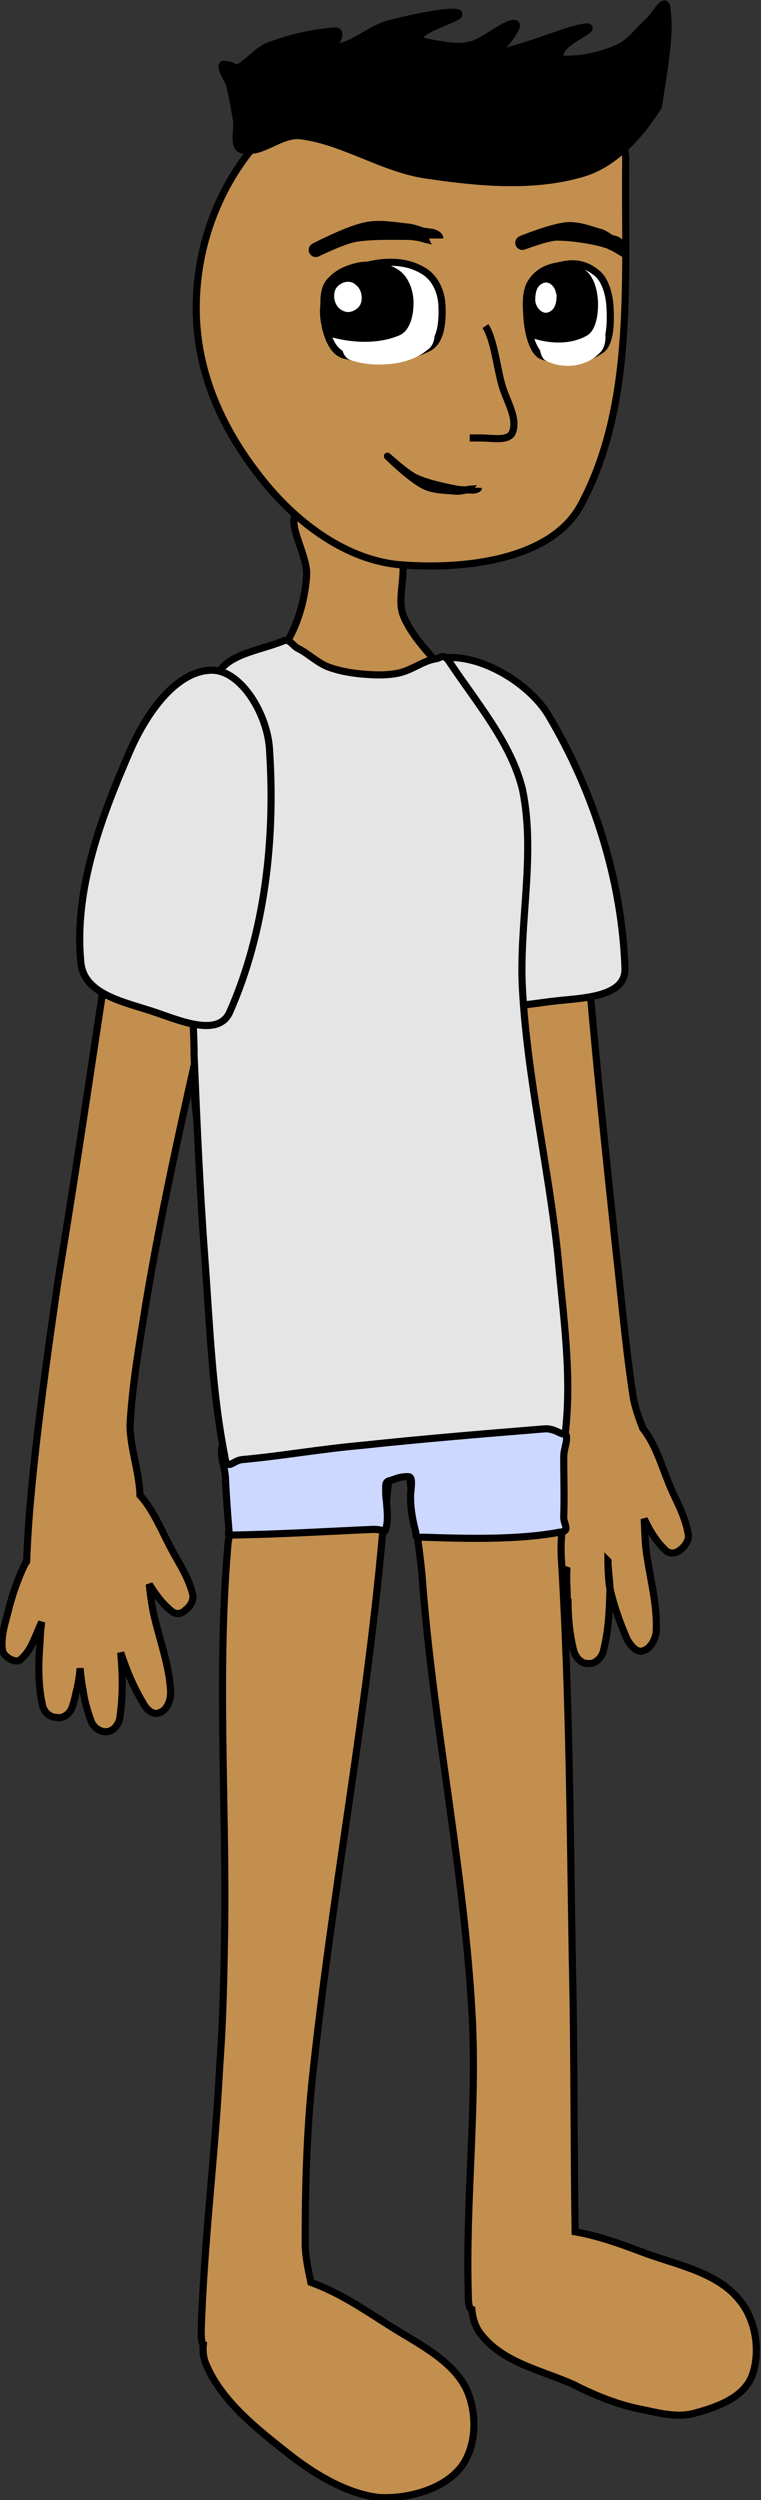 <svg xmlns="http://www.w3.org/2000/svg" xmlns:xlink="http://www.w3.org/1999/xlink" version="1.1" width="86.989" height="285.709" viewBox="1.103 0.369 86.989 285.709"><rect x="1.103" y="0.369" width="86.989" height="285.709" fill="#333333" stroke="none"/><defs><style/></defs>
  <!-- Exported by Scratch - http://scratch.mit.edu/ -->
  <g id="ID0.0717017580755055" transform="matrix(0.95, 0, 0, 0.95, -179.25, -56.5)">
    <path id="ID0.42535007279366255" fill="#C38F4E" stroke="#000000" d="M 49 96.600 C 49.600 90.140 44.855 93.791 42.750 94.500 C 39.527 95.465 37.198 98.092 35 101 C 32.690 103.864 30.190 106.709 29.400 110.600 C 27.966 117.830 29.300 125.400 28.600 132.700 C 27.500 145.900 26.100 159.100 24.700 172.300 C 23.900 179.300 23.300 186.400 22.200 193.500 C 21.900 194.900 21.400 196.300 20.900 197.600 C 18.900 200.100 18.100 203.500 16.700 206.600 C 15.800 208.500 14.800 210.500 14.500 212.600 C 14.400 213.300 15 214.200 15.700 214.700 C 16.200 215.100 17 215.300 17.600 214.800 C 18.900 213.600 19.800 212.200 20.700 210.300 C 20.600 212.100 20.600 213.900 20.300 215.600 C 19.800 219 18.900 222.300 19 225.800 C 19 227.100 19.800 228.500 20.800 228.800 C 21.700 229.200 22.600 228.100 23.100 227.200 C 24.100 224.900 24.900 222.700 25.500 220.100 C 25.500 219.600 25.800 216.900 25.800 216.200 C 25.900 216.100 25.700 216.300 25.800 216.200 C 25.800 216.900 25.700 219.500 25.500 220.100 C 25.600 223.300 25.700 225.900 26.400 228.700 C 26.600 229.800 27.600 230.700 28.500 230.600 C 29.400 230.700 30.300 229.900 30.600 228.800 C 31.200 226.400 31.400 224.100 31.400 221.500 C 31.800 223.400 32.300 225 33 226.800 C 33.400 227.800 34.400 228.300 35.300 228.100 C 36.200 228 37 227.200 37.100 226.100 C 37.400 223.100 37.100 220.400 36.600 216.900 C 36.500 216 36.300 215.200 36.100 214.400 C 37.200 216.300 37.900 218.200 39.600 219.400 C 40.300 219.900 41.900 218.700 41.900 217.900 C 42 215.700 41 213.900 40.200 211.800 C 39.700 210.600 39.200 209.300 38.600 208.100 C 38 205.900 37.200 203.600 36.200 201.500 C 36.200 201.700 36.200 201.900 36.200 202.100 C 36.100 201.800 36.100 201.400 36 201.100 C 36.100 201.200 36.100 201.400 36.200 201.500 C 36.200 192.300 34.200 183.100 35.300 173.800 C 38.400 147.900 46.600 122.428 49 96.600 Z M 31.500 217 C 31.700 217.600 31.500 220.800 31.500 221.500 " transform="matrix(-0.857, 0, 0, 0.857, 285.1, 62.35)"/>
    <path id="ID0.5185407963581383" fill="#E7D3BA" stroke="#000000" stroke-linecap="round" d="M 36.300 201.500 C 36.300 201.700 36.300 201.900 36.300 202.100 C 36.200 201.800 36.200 201.400 36.100 201.100 C 36.200 201.200 36.300 201.400 36.300 201.500 Z " transform="matrix(-0.857, 0, 0, 0.857, 285.1, 66.7)"/>
    <path id="ID0.5812096912413836" fill="#FFFFFF" stroke="#000000" stroke-width="2" stroke-linecap="round" d="M 36.300 201.500 C 36.300 201.700 36.300 201.900 36.300 202.100 C 36.200 201.800 36.200 201.400 36.100 201.100 C 36.200 201.200 36.300 201.400 36.300 201.500 Z " transform="matrix(-0.857, 0, 0, 0.857, 285.1, 66.7)"/>
    <path id="ID0.22108889603987336" fill="#C38F4E" stroke="#000000" stroke-linecap="round" d="M 82.900 319.200 C 82.900 320.500 82.800 321 82.600 321.100 C 82.700 322 82.600 322.900 82.300 323.700 C 80.100 329.100 75 333 70.600 336.500 C 66.900 339.400 62.400 342.100 57.900 342.600 C 53.700 342.800 48.800 341.400 46.400 338.300 C 44.200 335.400 44.100 330.700 45.700 327.300 C 47.800 323.100 52.900 320.800 56.900 318.200 C 60.200 316.100 63.600 313.800 67.500 312.400 C 67.900 310.500 68.300 308.700 68.300 306.800 C 68.300 299.200 68.100 291.400 67.300 283.800 C 64.500 257.400 59.800 233.500 57.500 208 C 57.500 207.700 57.400 207.300 57.400 207 C 57.300 205.600 57.100 204.200 56.900 202.800 L 56.900 202.800 C 56.800 201.900 56.700 201 56.600 200.100 C 56.400 198.500 56.300 196.900 56.200 195.300 L 53.900 195.300 C 53.900 196.700 53.800 198.100 53.600 199.600 C 53.100 204.200 52.300 208.800 51.900 213.100 C 50.400 233.600 46.100 253.600 44.900 274.200 C 44.100 287.500 45.800 300.600 45.400 314.200 C 45.400 315.700 45.200 316.100 44.900 316.200 C 44.900 316.200 44.900 316.200 44.900 316.200 C 44.800 317.300 44.500 318.400 43.900 319.300 C 40.900 323.600 35.200 324.700 30.700 326.700 C 27.600 328.300 24.300 329.600 21.200 330.200 C 18.700 330.700 16 331.500 13.400 330.700 C 10.500 329.900 6.800 328.600 5.600 325.600 C 4.300 322.200 5 317.600 7.400 314.800 C 10.400 311.100 15.800 310 20.300 308.400 C 23.500 307.200 26.900 305.900 30.400 305.300 C 30.600 292.600 30.500 279.700 30.800 266.900 C 31.100 248.600 31.200 229.900 32.300 211.300 C 32.400 210.100 32.400 208.800 32.300 207.600 C 32.200 202.800 31.800 197.600 32.400 192.900 C 32.600 190.900 33 189 33.700 187.300 C 33.300 185 33.200 182.600 33.200 180.300 L 39.300 132.500 L 37.200 111 C 37.200 104.400 42.400 85.200 49 85.200 L 49.500 85.400 C 51.400 83.200 53.400 81.100 54.500 78.500 C 55.700 75.600 53.300 71.200 55.600 69 C 59.100 65.600 65.300 62.700 69 63.900 C 71.500 64.600 67.900 69.800 68.100 72.800 C 68.300 75.800 69.100 78.900 70.500 81.500 C 71.500 83.300 73.700 85 75.500 86.600 C 80.200 87.300 85.100 89.200 88.800 93.100 L 79 197.500 C 79 199.200 78.700 199.900 78.200 200 C 78.500 202.600 78.800 205.100 79 207.600 C 79 207.800 79 208.100 79.100 208.300 C 80.700 226.200 79.400 244.200 79.600 262.200 C 79.700 268.800 79.800 275.300 80.300 282 C 80.900 294.200 82.500 306.500 82.900 319.200 Z " transform="matrix(-0.857, 0, 0, 0.857, 285.1, 66.7)"/>
    <path id="ID0.2304357774555683" fill="#C38F4E" stroke="#000000" d="M 51.600 1.100 C 59.800 1.600 68.400 4.900 74.200 11.100 C 80 17.300 83.600 25.900 83.600 35.300 C 83.600 44.700 79.600 52.800 74.200 59.500 C 69.400 65.500 62.400 70.700 54.900 71.300 C 46.100 72 34 70.700 29.700 63.100 C 21.900 48.800 23.500 30.900 23.300 14.600 C 23.200 10.500 26.400 9 29.300 7.600 C 36.200 4.300 43.800 0.500 51.600 1.100 Z " transform="matrix(-0.857, 0, 0, 0.857, 285.1, 66.7)"/>
    <path id="ID0.3979696361348033" fill="#FFFFFF" stroke="#000000" stroke-linecap="round" d="M 58.300 29 C 60.800 29.400 63 30.300 64.500 32 C 65.700 33.300 65.900 35.500 65.600 37.200 C 65.300 39 64.500 41.500 62.700 41.900 C 58.900 42.800 54.400 42.600 50.900 40.800 C 49.100 39.800 49 36.800 49.100 34.800 C 49.200 33 50 31.100 51.600 30.100 C 53.500 28.900 55.800 28.600 58.300 29 Z " transform="matrix(-0.857, 0, 0, 0.857, 285.1, 66.7)"/>
    <path id="ID0.7059543542563915" fill="#FFFFFF" d="M 57.300 35.700 C 59.100 36 60.700 36.600 61.700 37.400 C 62.800 38.200 63.200 39.200 63.200 40.300 C 63.200 41.200 62.800 42.200 62.100 42.500 C 60.200 43.200 58.100 43.300 56.200 43.100 C 54.400 42.900 52.500 42.300 51.100 41.100 C 50.300 40.600 50 39.400 50.200 38.500 C 50.500 37.500 51.200 36.700 52.500 36.200 C 53.800 35.600 55.500 35.400 57.300 35.700 Z " transform="matrix(-0.857, 0, 0, 0.857, 285.1, 66.7)"/>
    <path id="ID0.3979696361348033_1_" stroke="#000000" stroke-linecap="round" d="M 60.400 29.300 C 62.200 29.600 63.800 30.300 64.900 31.600 C 65.800 32.700 65.700 34.400 65.600 35.800 C 65.500 37 65.400 38.700 64.400 38.900 C 61.400 39.700 57.900 39.800 55.200 38.600 C 53.900 38 53.500 35.700 53.600 34.100 C 53.700 32.700 54.300 31.100 55.500 30.300 C 56.900 29.400 58.600 29.100 60.400 29.300 Z " transform="matrix(-0.857, 0, 0, 0.857, 285.1, 66.7)"/>
    <path id="ID0.8203399423509836" fill="#FFFFFF" d="M 62.600 31.600 C 63.100 31.700 63.600 32 63.900 32.400 C 64.200 32.800 64.300 33.400 64.200 34 C 64.100 34.600 63.800 35.100 63.400 35.400 C 63 35.700 62.500 35.900 62 35.800 C 61.500 35.700 61 35.400 60.700 35 C 60.400 34.600 60.300 34 60.400 33.400 C 60.500 32.800 60.800 32.300 61.200 32 C 61.500 31.700 62 31.500 62.600 31.600 Z " transform="matrix(-0.857, 0, 0, 0.857, 285.1, 66.7)"/>
    <path id="ID0.3979696361348033_2_" fill="#FFFFFF" stroke="#000000" stroke-linecap="round" d="M 32.100 29.200 C 33.900 29.500 35.400 30.400 36.400 32.100 C 37.200 33.400 37.300 35.500 37.100 37.300 C 36.900 39 36.300 41.500 35 42 C 32.300 43 29.100 42.800 26.700 41.100 C 25.400 40.100 25.400 37.200 25.500 35.100 C 25.600 33.300 26.200 31.300 27.300 30.400 C 28.700 29.200 30.300 28.800 32.100 29.200 Z " transform="matrix(-0.857, 0, 0, 0.857, 285.1, 66.7)"/>
    <path id="ID0.7059543542563915_1_" fill="#FFFFFF" d="M 31.300 35.900 C 32.600 36.100 33.700 36.700 34.400 37.600 C 35.200 38.400 35.400 39.400 35.400 40.400 C 35.400 41.300 35.100 42.300 34.600 42.600 C 33.300 43.300 31.800 43.500 30.400 43.300 C 29.100 43.100 27.800 42.500 26.800 41.400 C 26.300 40.900 26 39.700 26.200 38.800 C 26.400 37.800 26.900 37 27.800 36.400 C 28.800 35.800 30 35.600 31.300 35.900 Z " transform="matrix(-0.857, 0, 0, 0.857, 285.1, 66.7)"/>
    <path id="ID0.3979696361348033_3_" stroke="#000000" stroke-linecap="round" d="M 33.100 29.400 C 34.600 29.700 35.800 30.400 36.600 31.700 C 37.300 32.800 37.300 34.500 37.200 35.900 C 37.100 37.100 37 38.800 36.300 39 C 33.900 39.800 31.100 39.900 29 38.700 C 27.900 38.100 27.600 35.800 27.700 34.200 C 27.800 32.800 28.200 31.200 29.200 30.400 C 30.300 29.500 31.600 29.200 33.100 29.400 Z " transform="matrix(-0.857, 0, 0, 0.857, 285.1, 66.7)"/>
    <path id="ID0.8203399423509836_1_" fill="#FFFFFF" d="M 34.700 31.700 C 35.100 31.800 35.500 32.100 35.700 32.500 C 35.900 32.900 36 33.500 36 34.100 C 36 34.700 35.700 35.200 35.400 35.500 C 35.100 35.800 34.700 36 34.300 35.900 C 33.900 35.800 33.500 35.500 33.300 35.100 C 33.100 34.700 33 34.100 33 33.500 C 33.100 32.900 33.300 32.400 33.600 32.100 C 33.900 31.800 34.300 31.600 34.700 31.700 Z " transform="matrix(-0.857, 0, 0, 0.857, 285.1, 66.7)"/>
    <path id="ID0.6091326382011175_3_" fill="#C38F4E" stroke="#000000" d="M 45.200 53.500 C 44.600 53.500 44.100 53.500 43.500 53.500 C 42.100 53.500 39.700 54 39.200 52.700 C 38.400 50.700 40.100 48.200 40.700 46 C 41.400 43.500 41.800 39.600 43 37.800 " transform="matrix(-0.857, 0, 0, 0.857, 285.1, 66.7)"/>
    <path id="ID0.33014168171212077" fill="none" stroke="#000000" stroke-width="2" d="M 27.200 25.500 C 29.100 25.100 31.100 24.800 33.100 24.800 C 34.700 24.900 38 26.200 37.800 26.100 C 37.600 26 33.600 24.400 31.500 24.200 C 30 24.100 28.500 24.700 27.100 25.100 C 26.300 25.300 25.800 25.900 25.100 26.200 C 24.800 26.300 24.300 26.600 24.300 26.600 C 24.300 26.500 24.600 26.200 24.900 26.100 C 25.600 26 26.300 25.700 27.200 25.500 Z " transform="matrix(-0.857, 0, 0, 0.857, 285.1, 66.7)"/>
    <path id="ID0.33014168171212077_1_" fill="none" stroke="#000000" stroke-width="2" d="M 53.900 24.700 C 56.400 24.700 59 24.600 61.400 25 C 63.400 25.400 67 27.200 66.800 27.100 C 66.600 27 62.200 24.700 59.700 24.200 C 57.900 23.800 55.800 24.200 53.900 24.400 C 52.900 24.500 52 25 51 25.200 C 50.600 25.300 49.900 25.400 49.900 25.500 C 49.900 25.400 50.400 25.100 50.800 25.100 C 51.900 25 52.800 24.700 53.900 24.700 Z " transform="matrix(-0.857, 0, 0, 0.857, 285.1, 66.7)"/>
    <path id="ID0.8090730751864612" fill="#CCD8FF" stroke="#000000" stroke-linecap="round" d="M 79.500 207.500 C 79.400 207.500 79.300 207.500 79 207.500 L 78.800 207.500 C 72.100 207.400 65.500 207 58.800 206.700 C 58 206.700 57.600 206.800 57.400 206.900 C 57.200 207 57.100 207 57 206.700 C 56.600 205.400 56.800 204.100 56.900 202.700 L 56.900 202.700 C 57 202.100 57 201.500 57 200.900 C 57 200.400 57 200.100 56.600 199.900 C 56.600 199.900 56.500 199.900 56.500 199.900 C 55.600 199.600 55 199.300 54 199.300 C 53.600 199.300 54.200 199.300 53.800 199.300 C 53 199.300 53.600 201.500 53.500 202.300 C 53.500 203.900 53.200 205.500 52.800 207 C 52.600 207.700 53.100 207.900 51.700 207.800 C 45.800 208 38.400 208.200 32.600 207.100 C 32.600 207.100 32.600 207.100 32.600 207.100 C 31 207 32 206 32 205 C 31.900 202.200 32 199.300 32 196.500 C 32 195.200 31.100 193.700 32 193 C 32.200 192.800 32.400 192.700 32.600 192.600 C 33.800 191.900 34.900 192 37.500 192 C 42.900 192 48.400 192.300 53.900 192.600 C 54.600 192.600 55.400 192.700 56.100 192.700 C 61.900 193 67.700 193.400 73.500 193.700 C 75 193.800 76.200 193.600 77.100 193.600 C 78 193.600 78.800 193.800 79.500 194.400 C 80.700 195.600 79.600 197.600 79.500 199.400 C 79.400 201.900 79.200 204.400 79 206.900 C 79 207.400 79.500 207.500 79.500 207.500 Z " transform="matrix(-0.857, 0, 0, 0.857, 285.1, 66.7)"/>
    <path id="ID0.8959085866808891" fill="#C38F4E" stroke="#000000" d="M 110.800 223.700 C 110.700 224.500 109 225.600 108.300 225 C 107.600 224.400 107.100 223.700 106.700 222.900 C 106.200 221.900 105.800 220.800 105.300 219.700 C 105.400 220.500 105.500 221.300 105.500 222.100 C 105.600 223.500 105.700 224.800 105.700 226 C 105.700 227.800 105.600 229.500 105.200 231.300 C 105 232.400 104.100 233.100 103.200 233.100 C 102.300 233.300 101.300 232.600 101 231.600 C 100.800 231 100.600 230.300 100.500 229.700 C 100.200 228.600 100 227.400 99.900 226.200 C 99.800 227.200 99.700 228.200 99.500 229.200 C 99.300 230.700 98.900 232.100 98.400 233.500 C 98.100 234.500 97 235.200 96.200 235.100 C 95.300 235.100 94.400 234.100 94.300 233 C 93.900 230 93.900 227.400 94.200 224 C 93.300 226.700 92.400 228.800 91.100 231 C 90.600 232 89.600 232.900 88.700 232.400 C 87.700 232.100 87.100 230.600 87.200 229.300 C 87.400 225.900 88.600 222.600 89.400 219.300 C 89.800 217.700 90 216.100 90.200 214.400 C 89.200 216 88.200 217.300 86.900 218.300 C 86.300 218.700 85.500 218.500 85.100 218 C 84.400 217.500 83.900 216.600 84.100 215.800 C 84.600 213.700 85.800 211.800 86.800 210 C 88.300 207.300 89.500 204.100 91.500 201.900 C 91.500 201.800 91.500 201.700 91.500 201.600 C 91.700 198.400 92.800 195.400 92.900 192.200 C 92.600 186.500 91.600 180.800 90.700 175.200 C 88.500 161.900 85.500 148.700 82.500 135.400 C 80.900 128.200 76.500 121.700 75.700 114.400 C 75.200 110.400 73.600 99.900 74.500 96.200 C 75.700 90.700 76.900 90.900 80.200 88.400 C 82.600 86.500 87.900 89 89.400 94.600 C 95.400 117 96.400 131.400 103 171.800 C 104.900 184.800 107.100 200.900 107.400 211.200 C 107.400 211.200 107.400 211.300 107.500 211.300 C 108.300 212.800 109.200 215.200 109.800 217.400 C 110.300 219.600 111.100 221.500 110.800 223.700 Z " transform="matrix(-0.857, 0, 0, 0.857, 285.1, 66.7)"/>
    <g id="ID0.9040245194919407" transform="matrix(1, 0, 0, 1, 189, 59)">
      <path id="ID0.8950433996506035" fill="#E5E5E5" stroke="#000000" stroke-linecap="round" d="M 50.600 84.800 C 45.400 82.800 37.100 87.400 34.100 92.500 C 27.800 103.100 23.800 115.700 23.400 128 C 23.300 132 29.400 132.100 32.900 132.500 C 37.200 132.900 42.900 134.600 45.300 130.600 C 50.600 121.700 50.900 110.700 51.700 100.600 C 52.200 95.200 54.200 86.900 50.600 84.800 Z " transform="matrix(-0.857, 0, 0, 0.857, 96.1, 7.7)"/>
      <path id="ID0.8537395023740828" fill="#E5E5E5" stroke="#000000" stroke-linecap="round" d="M 48 85 C 48.900 83.600 49.200 84.400 50 84.500 C 51.800 84.800 53.300 86.100 55.200 86.500 C 56.600 86.800 58.200 86.800 59.400 86.700 C 61.300 86.600 63.200 86.300 64.900 85.700 C 66.600 85.100 67.900 83.700 69.400 83 C 70.100 82.600 70.500 81.600 71.400 82 C 74.800 83.400 80 83.900 80.900 87.500 C 84 100.100 81.100 113.400 82 126.300 C 82.200 129.500 83.600 130.900 83.900 133.300 C 84.200 135.500 83.900 136.200 83.900 140.100 C 83.500 149.600 83.100 159 82.400 168.500 C 81.700 177.900 81.400 187.200 79.600 196.400 C 79.300 198.700 78.500 197 77.100 196.900 C 71.600 196.400 66 195.400 60.300 194.900 C 51.900 194 43.400 193.300 34.800 192.600 C 32.700 192.400 31.800 194.400 31.700 192.400 C 30.900 184.500 32.100 176.500 32.800 168.500 C 34.100 155.900 37.100 143.500 37.800 130.800 C 38.300 121.600 35.900 111.900 37.800 102.800 C 39.400 96.300 44.200 90.700 48 85 Z " transform="matrix(-0.857, 0, 0, 0.857, 96.1, 7.7)"/>
      <path id="ID0.8950433996506035_1_" fill="#E5E5E5" stroke="#000000" stroke-linecap="round" d="M 81.500 86.100 C 77.300 86 73.500 92.400 73.300 97.400 C 72.500 109.700 73.900 122.800 78.900 134.100 C 80.500 137.700 86.100 135.200 89.400 134.100 C 93.500 132.700 99.400 131.700 99.800 127.100 C 100.800 116.700 96.800 106.400 92.800 97.200 C 90.400 91.800 86.300 86.200 81.500 86.100 Z " transform="matrix(-0.857, 0, 0, 0.857, 96.1, 7.7)"/>
    </g>
    <path id="ID0.33014168171212077" fill="none" stroke="#000000" d="M 118.150 80.850 C 120.082 80.460 122.057 80.064 123.850 79.250 C 125.308 78.506 127.872 76.104 127.750 76.250 C 127.628 76.396 124.532 79.402 122.646 80.359 C 121.298 81.043 119.680 81.008 118.175 81.150 C 117.374 81.226 116.625 80.885 115.850 80.850 C 115.528 80.849 115.009 80.797 115 80.750 C 114.992 80.822 115.462 81.024 115.750 81 C 116.546 80.962 117.282 81.023 118.150 80.850 Z " transform="matrix(-0.857, 0, 0, 0.857, 345.95, 49.4)"/>
    <g id="ID0.8413872672244906" transform="matrix(1, 0, 0, 1, 189, 59)">
      <path id="ID0.41002379078418016" fill="none" stroke="#000000" stroke-width="2" stroke-linecap="round" d="M 130.250 27.750 L 130.550 28.050 " transform="matrix(-0.857, 0, 0, 0.857, 152.9, -6.9)"/>
      <path id="ID0.2192263174802065" fill="none" stroke="#000000" stroke-width="2" stroke-linecap="round" d="M 131.750 22.750 L 132.050 23.050 " transform="matrix(-0.857, 0, 0, 0.857, 152.9, -6.9)"/>
      <path id="ID0.42237327713519335" fill="none" stroke="#000000" stroke-width="2" stroke-linecap="round" d="M 129.750 18.250 L 130.050 18.550 " transform="matrix(-0.857, 0, 0, 0.857, 152.9, -4.75)"/>
      <path id="ID0.15152022195979953" fill="none" stroke="#000000" stroke-width="2" stroke-linecap="round" d="M 137.250 26.250 L 137.550 26.550 " transform="matrix(-0.857, 0, 0, 0.857, 152.9, -6.9)"/>
      <path id="ID0.9444573791697621" fill="none" stroke="#000000" stroke-width="2" stroke-linecap="round" d="M 142 29 L 142.300 29.300 " transform="matrix(-0.857, 0, 0, 0.857, 152.9, -6.9)"/>
      <g id="ID0.10227410774677992">
        <path id="ID0.24350191559642553" fill="none" stroke="#000000" stroke-width="2" stroke-linecap="round" d="M 93.250 29.750 L 93.550 30.050 " transform="matrix(-0.857, 0, 0, 0.857, 152.9, -6.9)"/>
        <path id="ID0.6119376877322793" fill="none" stroke="#000000" stroke-width="2" stroke-linecap="round" d="M 91 26.750 L 91.300 27.050 " transform="matrix(-0.857, 0, 0, 0.857, 152.9, -6.9)"/>
        <path id="ID0.22385990107432008" fill="none" stroke="#000000" stroke-width="2" stroke-linecap="round" d="M 100 31.750 L 100.300 32.050 " transform="matrix(-0.857, 0, 0, 0.857, 152.9, -6.9)"/>
        <path id="ID0.39597224444150925" fill="none" stroke="#000000" stroke-width="2" stroke-linecap="round" d="M 97.500 29 L 97.800 29.300 " transform="matrix(-0.857, 0, 0, 0.857, 152.9, -6.9)"/>
        <path id="ID0.5630058185197413" fill="none" stroke="#000000" stroke-width="2" stroke-linecap="round" d="M 96.750 25.500 L 97.050 25.800 " transform="matrix(-0.857, 0, 0, 0.857, 152.9, -6.9)"/>
        <path id="ID0.898963360581547" fill="none" stroke="#000000" stroke-width="2" stroke-linecap="round" d="M 94 25.250 L 94.300 25.550 " transform="matrix(-0.857, 0, 0, 0.857, 152.9, -6.9)"/>
        <path id="ID0.9569845292717218" fill="none" stroke="#000000" stroke-width="2" stroke-linecap="round" d="M 100 24.500 L 100.300 24.800 " transform="matrix(-0.857, 0, 0, 0.857, 152.9, -6.9)"/>
        <path id="ID0.45963405491784215" fill="none" stroke="#000000" stroke-width="2" stroke-linecap="round" d="M 101.750 28 L 102.050 28.300 " transform="matrix(-0.857, 0, 0, 0.857, 152.9, -6.9)"/>
        <path id="ID0.8996017631143332" fill="none" stroke="#000000" stroke-width="2" stroke-linecap="round" d="M 105 32 L 105.300 32.300 " transform="matrix(-0.857, 0, 0, 0.857, 152.9, -6.9)"/>
        <path id="ID0.23980682250112295" fill="none" stroke="#000000" stroke-width="2" stroke-linecap="round" d="M 109.500 32 L 109.800 32.300 " transform="matrix(-0.857, 0, 0, 0.857, 152.9, -6.9)"/>
        <path id="ID0.16575106233358383" fill="none" stroke="#000000" stroke-width="2" stroke-linecap="round" d="M 107.250 29.250 L 107.550 29.550 " transform="matrix(-0.857, 0, 0, 0.857, 152.9, -6.9)"/>
        <path id="ID0.7687926040962338" fill="none" stroke="#000000" stroke-width="2" stroke-linecap="round" d="M 105.500 27 L 105.800 27.300 " transform="matrix(-0.857, 0, 0, 0.857, 152.9, -6.9)"/>
        <path id="ID0.9760902225971222" fill="none" stroke="#000000" stroke-width="2" stroke-linecap="round" d="M 104.500 24 L 104.800 24.300 " transform="matrix(-0.857, 0, 0, 0.857, 152.9, -6.9)"/>
        <path id="ID0.2078149076551199" fill="none" stroke="#000000" stroke-width="2" stroke-linecap="round" d="M 102 21.750 L 102.300 22.050 " transform="matrix(-0.857, 0, 0, 0.857, 152.9, -6.9)"/>
        <path id="ID0.6238096617162228" fill="none" stroke="#000000" stroke-width="2" stroke-linecap="round" d="M 107.750 22.500 L 108.050 22.800 " transform="matrix(-0.857, 0, 0, 0.857, 151.4, -7.3)"/>
        <path id="ID0.14701040787622333" fill="none" stroke="#000000" stroke-width="2" stroke-linecap="round" d="M 111 25.500 L 111.300 25.800 " transform="matrix(-0.857, 0, 0, 0.857, 152.9, -6.9)"/>
        <path id="ID0.10906077269464731" fill="none" stroke="#000000" stroke-width="2" stroke-linecap="round" d="M 110.500 27.250 L 110.800 27.550 " transform="matrix(-0.857, 0, 0, 0.857, 152.9, -6.9)"/>
        <path id="ID0.3091214164160192" fill="none" stroke="#000000" stroke-width="2" stroke-linecap="round" d="M 107.500 25.250 L 107.800 25.550 " transform="matrix(-0.857, 0, 0, 0.857, 152.9, -6.9)"/>
        <path id="ID0.06403775373473763" fill="none" stroke="#000000" stroke-width="2" stroke-linecap="round" d="M 114.750 32 L 115.050 32.300 " transform="matrix(-0.857, 0, 0, 0.857, 152.9, -6.9)"/>
        <path id="ID0.8980339462868869" fill="none" stroke="#000000" stroke-width="2" stroke-linecap="round" d="M 111.500 30.750 L 111.800 31.050 " transform="matrix(-0.857, 0, 0, 0.857, 152.9, -6.9)"/>
        <path id="ID0.3596992786042392" fill="none" stroke="#000000" stroke-width="2" stroke-linecap="round" d="M 114.250 30 L 114.550 30.300 " transform="matrix(-0.857, 0, 0, 0.857, 152.9, -6.9)"/>
        <path id="ID0.27595191448926926" fill="none" stroke="#000000" stroke-width="2" stroke-linecap="round" d="M 117.500 30 L 117.800 30.300 " transform="matrix(-0.857, 0, 0, 0.857, 152.9, -6.9)"/>
        <path id="ID0.08591677201911807" fill="none" stroke="#000000" stroke-width="2" stroke-linecap="round" d="M 123.500 29 L 123.800 29.300 " transform="matrix(-0.857, 0, 0, 0.857, 152.9, -6.9)"/>
        <path id="ID0.1477889372035861" fill="none" stroke="#000000" stroke-width="2" stroke-linecap="round" d="M 127.750 28.500 L 128.050 28.800 " transform="matrix(-0.857, 0, 0, 0.857, 152.9, -6.9)"/>
        <path id="ID0.11423252569511533" fill="none" stroke="#000000" stroke-width="2" stroke-linecap="round" d="M 120.250 30 L 120.550 30.300 " transform="matrix(-0.857, 0, 0, 0.857, 152.9, -6.9)"/>
        <path id="ID0.9690173603594303" fill="none" stroke="#000000" stroke-width="2" stroke-linecap="round" d="M 119.250 26 L 119.550 26.300 " transform="matrix(-0.857, 0, 0, 0.857, 152.9, -6.9)"/>
        <path id="ID0.9210021910257638" fill="none" stroke="#000000" stroke-width="2" stroke-linecap="round" d="M 116.250 26 L 116.550 26.300 " transform="matrix(-0.857, 0, 0, 0.857, 152.9, -6.9)"/>
        <path id="ID0.32813409995287657" fill="none" stroke="#000000" stroke-width="2" stroke-linecap="round" d="M 113.500 23.500 L 113.800 23.800 " transform="matrix(-0.857, 0, 0, 0.857, 152.9, -6.9)"/>
        <path id="ID0.6091880574822426" fill="none" stroke="#000000" stroke-width="2" stroke-linecap="round" d="M 117.250 23.250 L 117.550 23.550 " transform="matrix(-0.857, 0, 0, 0.857, 152.9, -6.9)"/>
        <path id="ID0.2975412136875093" fill="none" stroke="#000000" stroke-width="2" stroke-linecap="round" d="M 119 15.250 L 119.300 15.550 " transform="matrix(-0.857, 0, 0, 0.857, 158.45, -4.95)"/>
        <path id="ID0.030690357089042664" fill="none" stroke="#000000" stroke-width="2" stroke-linecap="round" d="M 119 19 L 119.300 19.300 " transform="matrix(-0.857, 0, 0, 0.857, 152.9, -6.9)"/>
        <path id="ID0.11854917649179697" fill="none" stroke="#000000" stroke-width="2" stroke-linecap="round" d="M 120.500 21.250 L 120.800 21.550 " transform="matrix(-0.857, 0, 0, 0.857, 152.9, -6.9)"/>
        <path id="ID0.1039060652256012" fill="none" stroke="#000000" stroke-width="2" stroke-linecap="round" d="M 123.500 25 L 123.800 25.300 " transform="matrix(-0.857, 0, 0, 0.857, 152.9, -6.9)"/>
        <path id="ID0.19144484400749207" fill="none" stroke="#000000" stroke-width="2" stroke-linecap="round" d="M 127.750 24.500 L 128.050 24.800 " transform="matrix(-0.857, 0, 0, 0.857, 152.9, -6.9)"/>
        <path id="ID0.2129623619839549" fill="none" stroke="#000000" stroke-width="2" stroke-linecap="round" d="M 125.500 21 L 125.800 21.300 " transform="matrix(-0.857, 0, 0, 0.857, 152.9, -6.9)"/>
        <path id="ID0.6070057232864201" fill="none" stroke="#000000" stroke-width="2" stroke-linecap="round" d="M 125.500 17.750 L 125.800 18.050 " transform="matrix(-0.857, 0, 0, 0.857, 152.9, -6.9)"/>
        <path id="ID0.8679030160419643" fill="none" stroke="#000000" stroke-width="2" stroke-linecap="round" d="M 122 15.750 L 122.300 16.050 " transform="matrix(-0.857, 0, 0, 0.857, 157.8, -5.6)"/>
        <path id="ID0.3542917799204588" fill="none" stroke="#000000" stroke-width="2" stroke-linecap="round" d="M 131 15 L 131.300 15.300 " transform="matrix(-0.857, 0, 0, 0.857, 166.15, -2.6)"/>
        <path id="ID0.6033238801173866" fill="none" stroke="#000000" stroke-width="2" stroke-linecap="round" d="M 154.500 43 L 154.800 43.300 " transform="matrix(-0.857, 0, 0, 0.857, 192.3, -28.1)"/>
      </g>
      <path id="ID0.8655655565671623" fill="#000000" stroke="#000000" stroke-width="2" stroke-linecap="round" d="M 96.750 68.250 C 97.872 68.203 97.195 66.111 96.600 65.450 C 95.143 63.536 89.660 61.057 91.050 61.100 C 93.839 61.199 100.645 64.036 105.450 65.450 C 108.582 66.371 114.568 68.313 115.550 68.200 C 116.255 68.080 111.217 66.286 109.800 64.850 C 108.597 63.606 106.174 60.317 107.250 60.300 C 109.619 60.416 113.435 64.134 116.750 65.050 C 118.898 65.642 121.254 65.442 123.450 65.050 C 125.117 64.756 129.121 64.299 128.600 63.050 C 127.346 60.749 118.533 58.438 119.900 57.950 C 121.562 57.375 130.369 59.125 135.300 60.500 C 138.420 61.369 141.015 63.595 144 64.850 C 146.251 65.797 150.175 66.883 150.950 66.800 C 151.556 66.883 148.267 65.960 147.400 64.850 C 146.810 64.095 145.744 61.912 147 62 C 152.025 62.351 156.927 63.527 161.600 65.250 C 164.201 66.235 166.001 68.875 168.550 70.200 C 169.173 70.425 169.798 69.656 170.500 69.600 C 170.962 69.559 171.920 69.132 171.900 69.600 C 171.837 71.051 170.724 72.170 170.300 73.550 C 169.855 75.011 169.602 76.612 169.300 78.100 C 169.060 79.274 168.923 80.322 168.700 81.650 C 168.341 83.769 169.649 87.500 167.550 88 C 163.277 89.016 159.029 84.185 154.500 84.850 C 145.007 86.095 136.376 92.139 126.800 93.550 C 115.421 95.222 103.101 96.478 92 93.150 C 84.996 91.051 79.391 84.703 75.450 78.500 C 73.346 65.294 72.889 61.212 73.650 56.350 C 73.936 54.890 75.908 58.444 77 59.500 C 79.339 61.542 81.170 64.378 83.950 65.650 C 87.904 67.461 92.419 68.425 96.750 68.250 Z " transform="matrix(-0.542, 0, 0, 0.542, 120.85, -28.9)"/>
    </g>
  </g>
</svg>